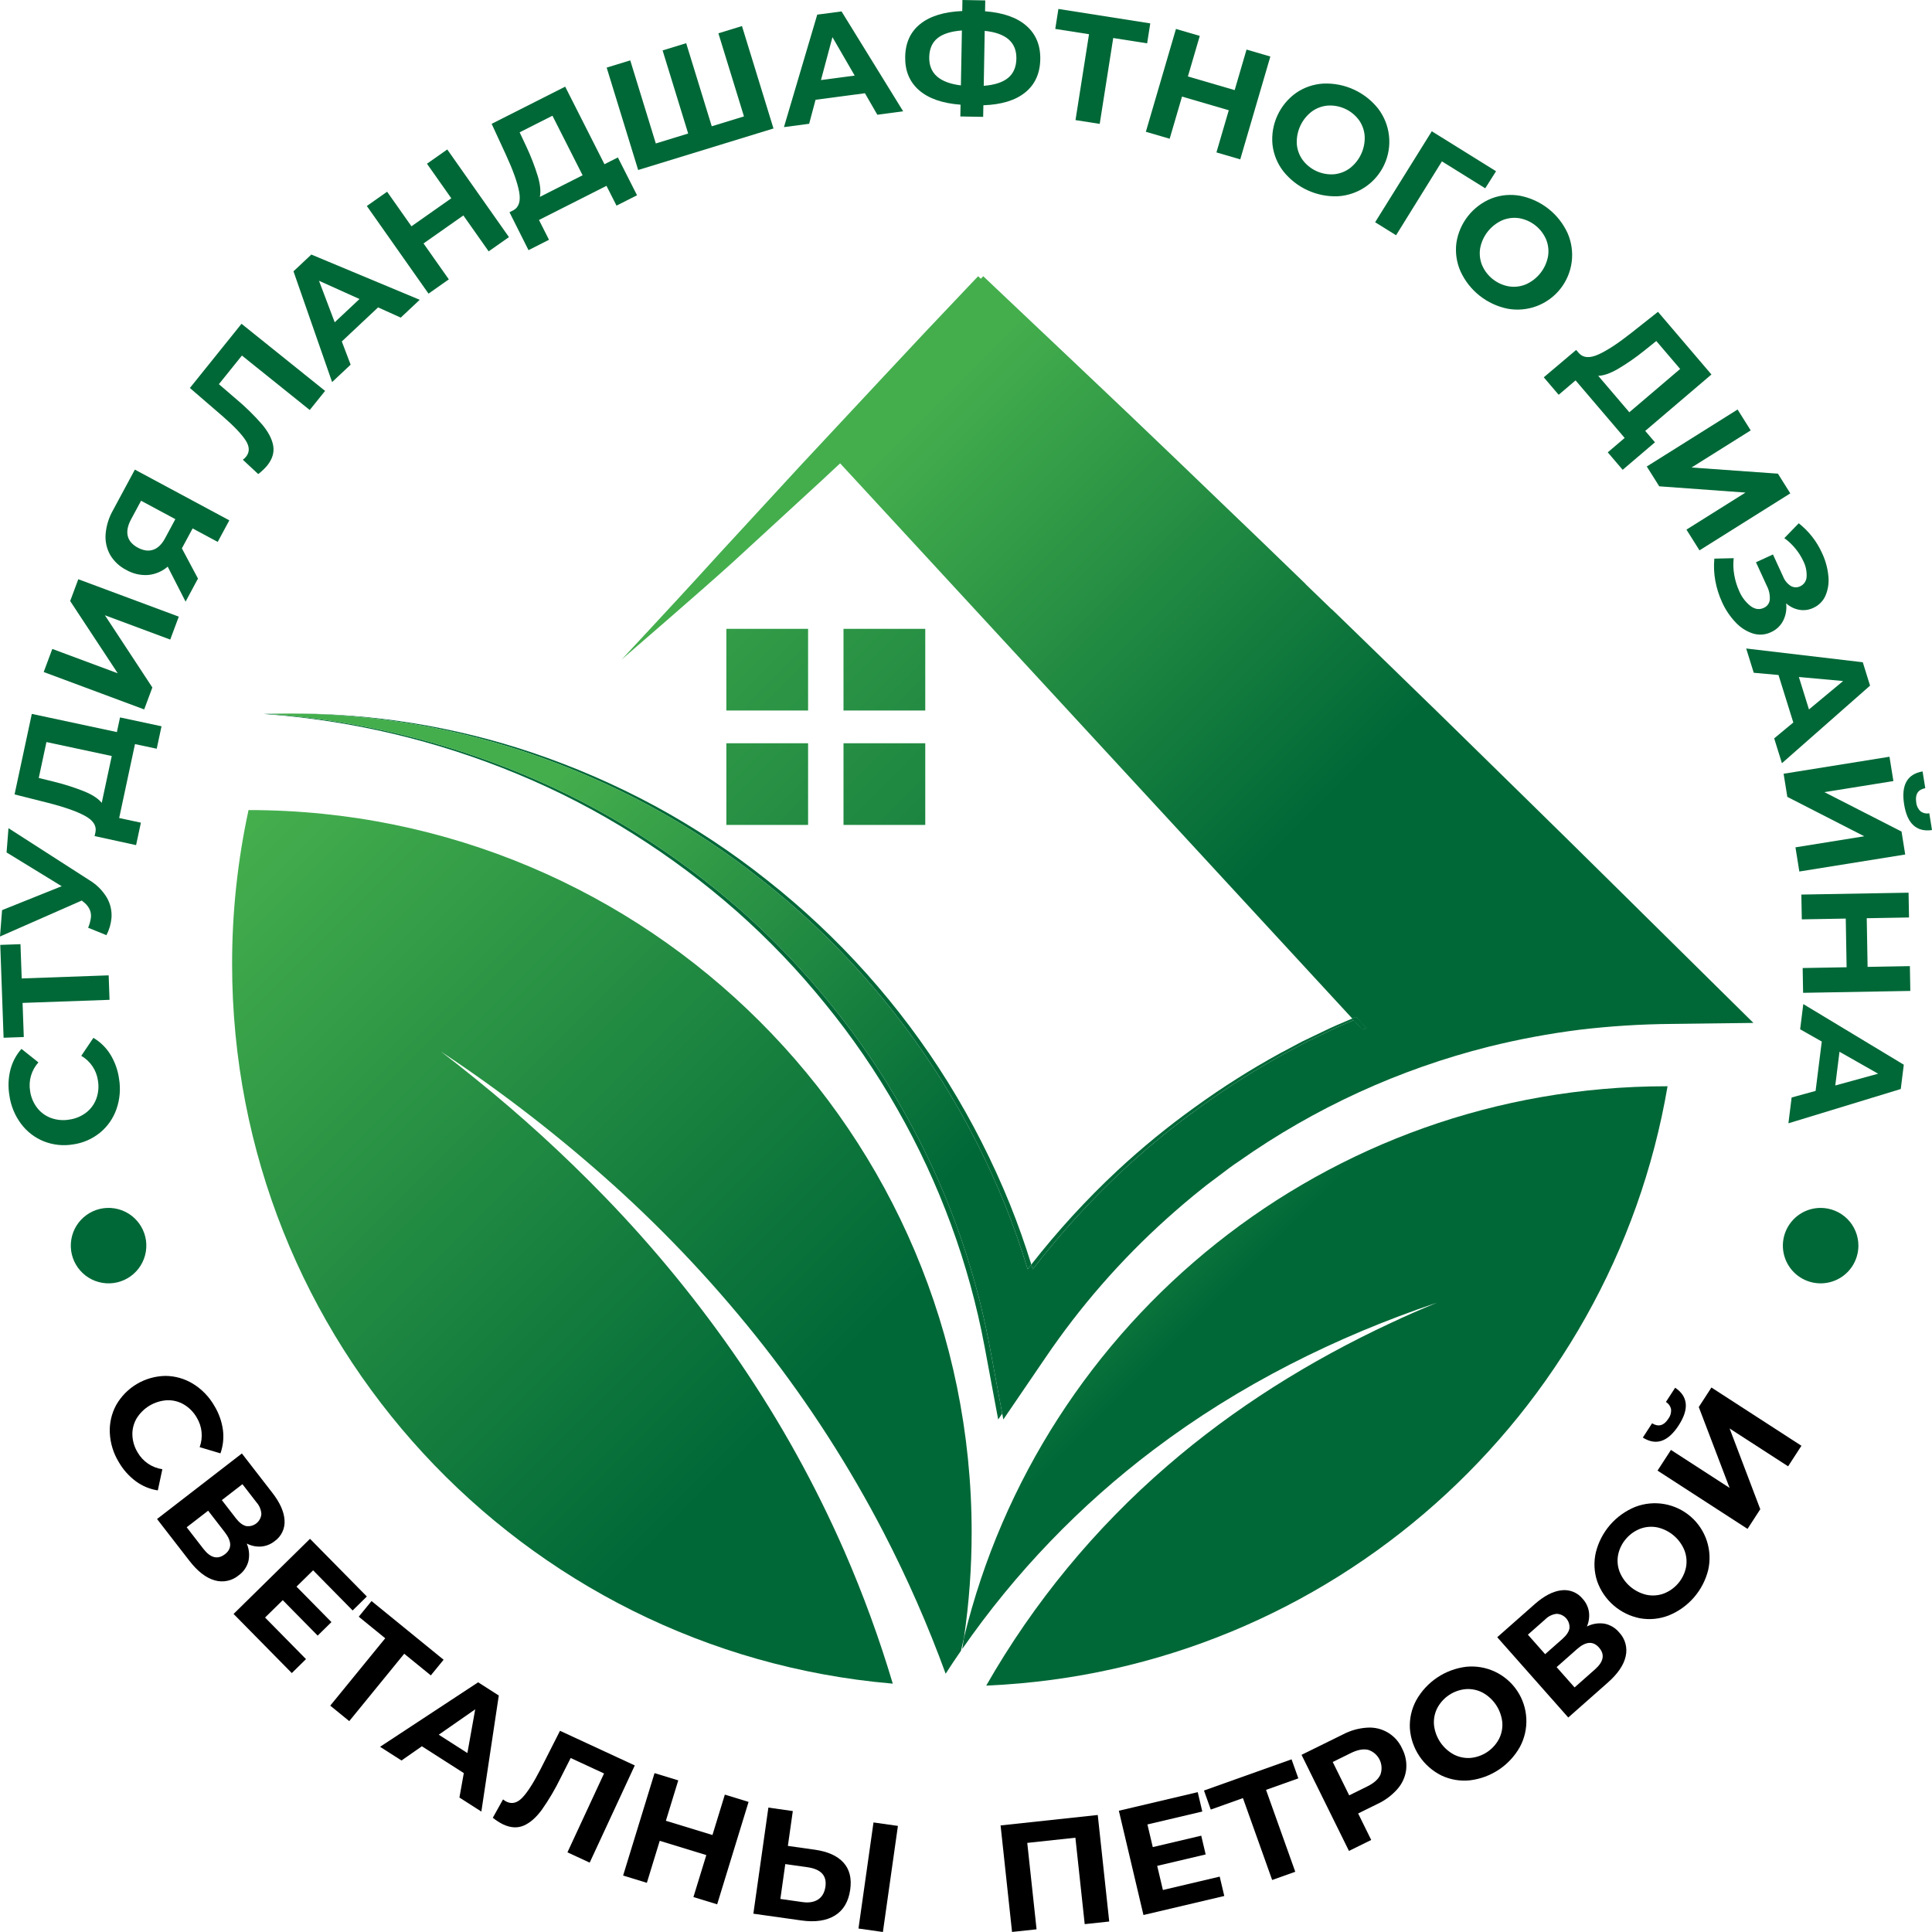 <svg width="162" height="162" viewBox="0 0 162 162" fill="none" xmlns="http://www.w3.org/2000/svg">
<g clip-path="url(#clip0_156_3898)">
<path fill-rule="evenodd" clip-rule="evenodd" d="M86.477 106.033C86.374 106.164 86.272 106.295 86.171 106.426C85.607 104.572 84.965 102.748 84.244 100.956C82.805 97.411 81.069 93.995 79.052 90.743C75.026 84.268 69.903 78.541 63.913 73.819C60.954 71.465 57.794 69.374 54.469 67.571C51.155 65.785 47.695 64.284 44.126 63.084C37.761 60.955 31.096 59.856 24.384 59.831C31.241 59.81 38.055 60.909 44.557 63.084C48.125 64.284 51.585 65.785 54.899 67.571C58.224 69.374 61.384 71.465 64.344 73.819C70.333 78.543 75.455 84.269 79.483 90.743C81.499 93.995 83.236 97.411 84.674 100.956C85.345 102.621 85.946 104.314 86.477 106.033Z" fill="#006837"/>
<path fill-rule="evenodd" clip-rule="evenodd" d="M114.591 86.237L114.216 86.3L113.513 85.538C113.615 85.495 113.72 85.452 113.824 85.407L114.591 86.237Z" fill="#006837"/>
<path fill-rule="evenodd" clip-rule="evenodd" d="M9.768 92.993C9.501 93.765 9.026 94.449 8.396 94.969C7.744 95.503 6.958 95.846 6.124 95.961C5.294 96.101 4.441 96.009 3.659 95.696C2.902 95.388 2.244 94.878 1.757 94.222C1.239 93.524 0.906 92.707 0.787 91.846C0.667 91.131 0.696 90.399 0.873 89.697C1.039 89.049 1.357 88.451 1.8 87.951L3.222 89.083C2.933 89.403 2.72 89.785 2.599 90.199C2.478 90.613 2.453 91.049 2.523 91.475C2.593 91.99 2.796 92.477 3.112 92.89C3.411 93.279 3.815 93.575 4.276 93.745C4.765 93.921 5.292 93.968 5.804 93.88C6.32 93.811 6.808 93.608 7.222 93.292C7.611 92.993 7.907 92.59 8.076 92.129C8.253 91.641 8.3 91.114 8.211 90.602C8.151 90.174 7.994 89.765 7.752 89.406C7.51 89.048 7.189 88.749 6.814 88.532L7.831 87.025C8.411 87.367 8.899 87.845 9.253 88.417C9.633 89.037 9.881 89.728 9.981 90.447C10.125 91.3 10.052 92.176 9.768 92.993Z" fill="#006837"/>
<path fill-rule="evenodd" clip-rule="evenodd" d="M1.717 79.17L1.82 82.044L9.112 81.784L9.185 83.836L1.893 84.095L1.995 86.956L0.301 87.016L0.022 79.231L1.717 79.17Z" fill="#006837"/>
<path fill-rule="evenodd" clip-rule="evenodd" d="M0.711 69.444L7.507 73.811C8.1 74.168 8.596 74.664 8.953 75.256C9.258 75.777 9.395 76.378 9.347 76.979C9.301 77.48 9.158 77.968 8.925 78.415L7.39 77.792C7.51 77.51 7.59 77.213 7.626 76.909C7.648 76.666 7.602 76.422 7.493 76.204C7.363 75.963 7.179 75.754 6.955 75.595L6.859 75.51L0 78.528L0.174 76.315L5.174 74.31L0.552 71.479L0.711 69.444Z" fill="#006837"/>
<path fill-rule="evenodd" clip-rule="evenodd" d="M7.098 66.372C7.777 66.657 8.254 66.974 8.53 67.321L9.371 63.393L3.894 62.222L3.25 65.234L4.523 65.546C5.4 65.76 6.26 66.036 7.098 66.372ZM10.065 60.156L13.544 60.9L13.141 62.781L11.319 62.393L9.992 68.592L11.814 68.982L11.411 70.864L7.934 70.107L8.009 69.756C8.105 69.225 7.8 68.771 7.092 68.392C6.385 68.014 5.337 67.65 3.95 67.301L1.221 66.612L2.667 59.861L9.801 61.385L10.065 60.156Z" fill="#006837"/>
<path fill-rule="evenodd" clip-rule="evenodd" d="M3.664 56.35L4.386 54.414L9.875 56.457L5.884 50.397L6.565 48.569L14.992 51.706L14.274 53.629L8.797 51.591L12.776 57.647L12.09 59.486L3.664 56.35Z" fill="#006837"/>
<path fill-rule="evenodd" clip-rule="evenodd" d="M10.71 44.934C10.804 45.339 11.088 45.669 11.563 45.925C12.023 46.171 12.449 46.23 12.839 46.1C13.23 45.97 13.563 45.649 13.84 45.136L14.703 43.531L11.829 41.988L10.99 43.547C10.71 44.067 10.617 44.53 10.71 44.934ZM11.309 39.377L19.229 43.631L18.256 45.439L16.151 44.309L15.251 45.982L16.601 48.514L15.561 50.447L14.062 47.514C13.597 47.914 13.02 48.159 12.409 48.214C11.774 48.255 11.14 48.107 10.588 47.79C10.025 47.507 9.555 47.068 9.235 46.525C8.941 45.996 8.809 45.393 8.855 44.79C8.913 44.087 9.123 43.404 9.472 42.79L11.309 39.377Z" fill="#006837"/>
<path fill-rule="evenodd" clip-rule="evenodd" d="M20.251 27.15L27.26 32.778L25.972 34.379L20.285 29.813L18.354 32.213L19.776 33.438C20.576 34.103 21.32 34.832 22.001 35.618C22.516 36.241 22.82 36.833 22.912 37.396C23.003 37.958 22.834 38.505 22.405 39.038C22.182 39.303 21.929 39.542 21.652 39.75L20.36 38.549C20.464 38.478 20.556 38.391 20.634 38.291C20.945 37.905 20.934 37.451 20.599 36.93C20.266 36.41 19.627 35.738 18.685 34.916L15.922 32.533L20.251 27.15Z" fill="#006837"/>
<path fill-rule="evenodd" clip-rule="evenodd" d="M30.144 25.073L26.747 23.543L28.066 27.024L30.144 25.073ZM31.703 25.775L28.661 28.631L29.401 30.579L27.847 32.038L24.609 22.75L26.106 21.344L35.194 25.138L33.603 26.633L31.703 25.775Z" fill="#006837"/>
<path fill-rule="evenodd" clip-rule="evenodd" d="M37.503 12.533L42.676 19.881L40.975 21.077L38.854 18.065L35.513 20.413L37.634 23.425L35.932 24.622L30.759 17.273L32.46 16.076L34.501 18.975L37.842 16.626L35.802 13.729L37.503 12.533Z" fill="#006837"/>
<path fill-rule="evenodd" clip-rule="evenodd" d="M45.104 14.801C45.308 15.508 45.362 16.078 45.265 16.511L48.852 14.697L46.323 9.704L43.572 11.095L44.13 12.281C44.514 13.097 44.84 13.939 45.104 14.801ZM51.809 13.202L53.416 16.373L51.696 17.243L50.855 15.583L45.194 18.446L46.034 20.106L44.316 20.976L42.721 17.797L43.041 17.635C43.515 17.377 43.677 16.854 43.528 16.065C43.378 15.278 43.004 14.236 42.404 12.938L41.225 10.384L47.391 7.266L50.685 13.77L51.809 13.202Z" fill="#006837"/>
<path fill-rule="evenodd" clip-rule="evenodd" d="M62.215 2.185L64.857 10.773L53.511 14.255L50.87 5.669L52.847 5.062L54.99 12.029L57.704 11.196L55.56 4.228L57.537 3.621L59.681 10.589L62.382 9.76L60.238 2.792L62.215 2.185Z" fill="#006837"/>
<path fill-rule="evenodd" clip-rule="evenodd" d="M71.666 6.338L69.801 3.116L68.839 6.713L71.666 6.338ZM72.524 7.818L68.385 8.367L67.848 10.379L65.735 10.659L68.527 1.227L70.564 0.957L75.731 9.334L73.566 9.622L72.524 7.818Z" fill="#006837"/>
<path fill-rule="evenodd" clip-rule="evenodd" d="M84.528 6.533C84.98 6.16 85.212 5.623 85.225 4.921C85.25 3.552 84.365 2.774 82.569 2.588L82.487 7.196C83.395 7.126 84.075 6.905 84.528 6.533ZM80.572 7.161L80.656 2.555C79.737 2.624 79.055 2.84 78.608 3.204C78.159 3.569 77.929 4.101 77.917 4.802C77.893 6.154 78.778 6.94 80.572 7.161ZM85.964 7.752C85.143 8.417 83.974 8.775 82.457 8.825L82.439 9.8L80.526 9.765L80.543 8.778C79.02 8.664 77.861 8.26 77.064 7.566C76.267 6.871 75.879 5.938 75.901 4.766C75.922 3.585 76.343 2.667 77.164 2.01C77.986 1.352 79.159 0.991 80.685 0.925L80.701 0L82.615 0.035L82.599 0.947C84.113 1.06 85.268 1.465 86.065 2.164C86.861 2.862 87.249 3.798 87.228 4.97C87.207 6.159 86.786 7.087 85.964 7.752Z" fill="#006837"/>
<path fill-rule="evenodd" clip-rule="evenodd" d="M96.188 3.634L93.345 3.188L92.212 10.388L90.182 10.07L91.315 2.869L88.485 2.425L88.748 0.751L96.451 1.961L96.188 3.634Z" fill="#006837"/>
<path fill-rule="evenodd" clip-rule="evenodd" d="M106.52 4.74L103.996 13.363L101.999 12.78L103.034 9.244L99.113 8.099L98.078 11.633L96.081 11.05L98.605 2.427L100.602 3.01L99.607 6.411L103.528 7.556L104.523 4.156L106.52 4.74Z" fill="#006837"/>
<path fill-rule="evenodd" clip-rule="evenodd" d="M111.842 14.614C112.328 14.572 112.793 14.397 113.185 14.107C113.596 13.79 113.923 13.378 114.14 12.907C114.356 12.436 114.456 11.92 114.429 11.402C114.394 10.916 114.225 10.449 113.939 10.053C113.638 9.651 113.241 9.331 112.785 9.121C112.328 8.912 111.826 8.82 111.325 8.854C110.839 8.895 110.374 9.071 109.982 9.361C109.572 9.678 109.244 10.089 109.028 10.561C108.811 11.032 108.712 11.548 108.738 12.066C108.773 12.552 108.943 13.019 109.228 13.414C109.529 13.816 109.926 14.136 110.382 14.346C110.839 14.556 111.341 14.648 111.842 14.614ZM107.601 14.354C107.099 13.703 106.786 12.927 106.697 12.11C106.62 11.278 106.764 10.441 107.113 9.682C107.462 8.922 108.004 8.268 108.686 7.784C109.364 7.319 110.158 7.051 110.979 7.008C111.855 6.973 112.726 7.145 113.522 7.51C114.319 7.876 115.017 8.424 115.561 9.11C116.064 9.771 116.378 10.556 116.469 11.382C116.56 12.207 116.425 13.042 116.078 13.796C115.731 14.551 115.185 15.197 114.499 15.665C113.813 16.134 113.012 16.408 112.182 16.457C111.307 16.492 110.436 16.319 109.64 15.954C108.843 15.589 108.145 15.04 107.601 14.354Z" fill="#006837"/>
<path fill-rule="evenodd" clip-rule="evenodd" d="M124.538 15.789L120.906 13.531L117.062 19.726L115.306 18.634L120.057 11.007L125.445 14.358L124.538 15.789Z" fill="#006837"/>
<path fill-rule="evenodd" clip-rule="evenodd" d="M126.528 24.015C127.01 24.09 127.504 24.03 127.953 23.841C128.427 23.629 128.843 23.306 129.165 22.9C129.487 22.493 129.705 22.015 129.802 21.505C129.883 21.025 129.829 20.532 129.645 20.08C129.448 19.619 129.138 19.213 128.744 18.902C128.35 18.59 127.884 18.382 127.389 18.296C126.907 18.222 126.414 18.282 125.964 18.471C125.49 18.683 125.075 19.006 124.753 19.412C124.431 19.819 124.212 20.297 124.115 20.806C124.034 21.287 124.089 21.78 124.272 22.232C124.469 22.694 124.779 23.099 125.173 23.41C125.567 23.722 126.033 23.93 126.528 24.015ZM122.469 22.761C122.135 22.01 122.014 21.182 122.12 20.367C122.244 19.541 122.582 18.761 123.101 18.106C123.62 17.451 124.301 16.943 125.078 16.634C125.847 16.342 126.682 16.269 127.49 16.421C128.349 16.594 129.155 16.967 129.842 17.511C130.529 18.054 131.078 18.752 131.443 19.547C131.776 20.308 131.895 21.145 131.788 21.969C131.681 22.792 131.352 23.571 130.836 24.222C130.321 24.873 129.637 25.372 128.86 25.666C128.082 25.959 127.24 26.035 126.422 25.887C125.563 25.714 124.757 25.341 124.07 24.797C123.383 24.254 122.835 23.556 122.469 22.761Z" fill="#006837"/>
<path fill-rule="evenodd" clip-rule="evenodd" d="M135.637 30.953C134.998 31.317 134.456 31.503 134.012 31.511L136.62 34.568L140.882 30.938L138.882 28.594L137.86 29.414C137.157 29.979 136.414 30.494 135.637 30.953ZM138.77 37.087L136.062 39.394L134.812 37.929L136.23 36.722L132.113 31.896L130.696 33.103L129.446 31.638L132.163 29.342L132.396 29.615C132.759 30.015 133.306 30.049 134.036 29.719C134.767 29.389 135.694 28.78 136.816 27.892L139.023 26.147L143.506 31.401L137.954 36.131L138.77 37.087Z" fill="#006837"/>
<path fill-rule="evenodd" clip-rule="evenodd" d="M145.698 34.338L146.798 36.088L141.838 39.201L149.08 39.717L150.118 41.37L142.504 46.148L141.411 44.409L146.36 41.303L139.129 40.778L138.084 39.116L145.698 34.338Z" fill="#006837"/>
<path fill-rule="evenodd" clip-rule="evenodd" d="M149.517 52.054C149.295 52.48 148.934 52.818 148.494 53.011C148.019 53.238 147.475 53.276 146.973 53.116C146.418 52.933 145.919 52.609 145.525 52.178C145.055 51.682 144.673 51.11 144.394 50.487C144.135 49.922 143.947 49.328 143.834 48.717C143.719 48.099 143.691 47.468 143.75 46.842L145.372 46.804C145.319 47.274 145.335 47.749 145.42 48.215C145.5 48.678 145.638 49.13 145.832 49.558C146.037 50.049 146.361 50.48 146.777 50.812C147.149 51.09 147.518 51.144 147.883 50.975C148.025 50.917 148.147 50.822 148.238 50.699C148.329 50.577 148.384 50.432 148.398 50.28C148.424 49.886 148.34 49.492 148.157 49.142L147.241 47.146L148.664 46.493L149.517 48.348C149.643 48.671 149.869 48.946 150.161 49.134C150.28 49.203 150.414 49.242 150.552 49.246C150.69 49.251 150.827 49.221 150.95 49.159C151.105 49.089 151.238 48.976 151.333 48.834C151.427 48.692 151.48 48.526 151.485 48.355C151.51 47.903 151.415 47.452 151.21 47.049C151.036 46.676 150.816 46.326 150.554 46.008C150.283 45.672 149.968 45.375 149.618 45.123L150.826 43.878C151.669 44.539 152.338 45.395 152.778 46.371C153.06 46.967 153.239 47.606 153.307 48.261C153.375 48.824 153.297 49.395 153.08 49.919C152.883 50.387 152.515 50.763 152.051 50.97C151.683 51.146 151.269 51.202 150.868 51.132C150.458 51.057 150.078 50.87 149.77 50.59C149.833 51.092 149.745 51.602 149.517 52.054Z" fill="#006837"/>
<path fill-rule="evenodd" clip-rule="evenodd" d="M151.684 59.487L154.548 57.105L150.837 56.767L151.684 59.487ZM150.37 60.582L149.129 56.599L147.053 56.412L146.419 54.377L156.196 55.531L156.807 57.491L149.416 63.997L148.767 61.913L150.37 60.582Z" fill="#006837"/>
<path fill-rule="evenodd" clip-rule="evenodd" d="M161.209 64.684L161.436 66.09C160.82 66.206 160.569 66.606 160.679 67.291C160.703 67.572 160.832 67.834 161.039 68.026C161.142 68.104 161.262 68.16 161.388 68.189C161.515 68.218 161.647 68.219 161.774 68.193L162 69.6C161.365 69.693 160.85 69.563 160.455 69.211C160.059 68.859 159.795 68.273 159.664 67.454C159.403 65.832 159.918 64.908 161.209 64.684ZM158.435 63.453L149.557 64.879L149.869 66.818L156.321 70.122L150.551 71.05L150.876 73.077L159.754 71.651L159.445 69.725L152.98 66.422L158.763 65.493L158.435 63.453Z" fill="#006837"/>
<path fill-rule="evenodd" clip-rule="evenodd" d="M160.182 83.09L151.192 83.249L151.155 81.17L154.84 81.105L154.769 77.024L151.083 77.089L151.045 75.01L160.035 74.853L160.073 76.931L156.528 76.994L156.6 81.074L160.145 81.011L160.182 83.09Z" fill="#006837"/>
<path fill-rule="evenodd" clip-rule="evenodd" d="M153.89 91.019L157.482 90.031L154.243 88.191L153.89 91.019ZM152.24 91.473L152.757 87.334L150.944 86.307L151.208 84.192L159.635 89.277L159.381 91.315L149.96 94.19L150.23 92.025L152.24 91.473Z" fill="#006837"/>
<path fill-rule="evenodd" clip-rule="evenodd" d="M9.208 120.155C9.168 119.339 9.353 118.528 9.744 117.81C10.16 117.08 10.759 116.472 11.482 116.044C12.205 115.617 13.027 115.385 13.867 115.371C14.685 115.375 15.486 115.603 16.183 116.03C16.924 116.485 17.538 117.12 17.969 117.874C18.348 118.492 18.594 119.182 18.693 119.9C18.779 120.563 18.707 121.236 18.484 121.865L16.742 121.345C16.89 120.939 16.945 120.506 16.902 120.076C16.86 119.647 16.721 119.233 16.497 118.864C16.239 118.413 15.869 118.035 15.422 117.769C14.999 117.521 14.514 117.396 14.024 117.411C13.505 117.439 13.002 117.591 12.555 117.855C12.108 118.119 11.732 118.488 11.459 118.928C11.21 119.351 11.085 119.836 11.1 120.326C11.119 120.845 11.272 121.35 11.544 121.793C11.761 122.168 12.059 122.489 12.417 122.732C12.776 122.975 13.185 123.133 13.613 123.195L13.233 124.971C12.567 124.869 11.936 124.608 11.393 124.209C10.81 123.776 10.322 123.227 9.96 122.597C9.509 121.859 9.25 121.019 9.208 120.155Z" fill="black"/>
<path fill-rule="evenodd" clip-rule="evenodd" d="M18.601 125.786L19.787 127.319C20.065 127.677 20.348 127.891 20.635 127.962C20.785 127.985 20.939 127.977 21.086 127.939C21.233 127.9 21.371 127.832 21.491 127.739C21.611 127.645 21.711 127.528 21.784 127.395C21.857 127.261 21.902 127.114 21.916 126.963C21.897 126.601 21.756 126.255 21.515 125.984L20.328 124.45L18.601 125.786ZM18.864 130.321C18.254 130.791 17.65 130.641 17.053 129.87L15.654 128.063L17.453 126.673L18.851 128.48C19.449 129.251 19.453 129.865 18.864 130.321ZM20.83 130.91C20.704 131.384 20.418 131.8 20.02 132.088C19.744 132.32 19.414 132.481 19.06 132.554C18.706 132.628 18.34 132.613 17.993 132.51C17.271 132.305 16.567 131.759 15.881 130.873L13.169 127.371L20.282 121.875L22.844 125.183C23.483 126.009 23.822 126.776 23.86 127.482C23.883 127.819 23.819 128.156 23.674 128.461C23.53 128.766 23.309 129.029 23.033 129.224C22.708 129.485 22.314 129.643 21.899 129.679C21.481 129.707 21.063 129.62 20.69 129.428C20.891 129.895 20.94 130.413 20.83 130.91Z" fill="black"/>
<path fill-rule="evenodd" clip-rule="evenodd" d="M25.658 139.118L24.468 140.289L19.585 135.331L25.994 129.03L30.76 133.868L29.569 135.039L26.254 131.672L24.862 133.04L27.791 136.014L26.637 137.148L23.709 134.175L22.226 135.632L25.658 139.118Z" fill="black"/>
<path fill-rule="evenodd" clip-rule="evenodd" d="M36.125 140.483L33.894 138.668L29.285 144.318L27.692 143.02L32.302 137.37L30.081 135.562L31.153 134.249L37.196 139.171L36.125 140.483Z" fill="black"/>
<path fill-rule="evenodd" clip-rule="evenodd" d="M39.191 146.994L39.847 143.329L36.79 145.457L39.191 146.994ZM38.891 148.676L35.375 146.427L33.666 147.619L31.869 146.47L40.093 141.063L41.824 142.17L40.362 151.902L38.523 150.726L38.891 148.676Z" fill="black"/>
<path fill-rule="evenodd" clip-rule="evenodd" d="M53.227 148.033L49.446 156.183L47.581 155.32L50.649 148.707L47.852 147.411L47.005 149.084C46.551 150.019 46.021 150.917 45.421 151.767C44.94 152.417 44.438 152.853 43.914 153.078C43.39 153.301 42.817 153.269 42.196 152.982C41.885 152.828 41.592 152.64 41.322 152.422L42.179 150.881C42.274 150.964 42.381 151.032 42.496 151.084C42.946 151.292 43.384 151.172 43.81 150.723C44.235 150.274 44.734 149.494 45.307 148.382L46.957 145.129L53.227 148.033Z" fill="black"/>
<path fill-rule="evenodd" clip-rule="evenodd" d="M62.769 151.091L60.135 159.679L58.145 159.07L59.225 155.55L55.319 154.354L54.24 157.876L52.249 157.267L54.884 148.678L56.873 149.286L55.835 152.674L59.74 153.868L60.779 150.481L62.769 151.091Z" fill="black"/>
<path fill-rule="evenodd" clip-rule="evenodd" d="M73.244 152.814L75.291 153.104L74.032 162L71.984 161.709L73.244 152.814ZM68.599 159.274C68.937 159.054 69.142 158.694 69.213 158.194C69.343 157.271 68.84 156.729 67.704 156.568L65.847 156.305L65.434 159.229L67.291 159.491C67.825 159.567 68.261 159.494 68.599 159.274ZM70.724 156.179C71.237 156.743 71.426 157.5 71.291 158.45C71.148 159.457 70.72 160.18 70.005 160.619C69.289 161.058 68.35 161.196 67.189 161.031L63.17 160.465L64.43 151.568L66.478 151.859L66.064 154.781L68.327 155.1C69.413 155.254 70.212 155.613 70.724 156.179Z" fill="black"/>
<path fill-rule="evenodd" clip-rule="evenodd" d="M92.048 152.188L93.009 161.121L90.954 161.341L90.173 154.094L86.137 154.528L86.917 161.775L84.861 161.995L83.9 153.064L92.048 152.188Z" fill="black"/>
<path fill-rule="evenodd" clip-rule="evenodd" d="M102.274 157.356L102.657 158.98L95.88 160.576L93.817 151.832L100.431 150.274L100.814 151.898L96.213 152.982L96.661 154.881L100.725 153.923L101.096 155.497L97.032 156.454L97.51 158.478L102.274 157.356Z" fill="black"/>
<path fill-rule="evenodd" clip-rule="evenodd" d="M108.868 149.117L106.158 150.082L108.609 156.949L106.672 157.639L104.222 150.773L101.524 151.734L100.954 150.138L108.298 147.521L108.868 149.117Z" fill="black"/>
<path fill-rule="evenodd" clip-rule="evenodd" d="M115.752 148.799C115.824 148.596 115.855 148.381 115.843 148.166C115.83 147.951 115.775 147.741 115.679 147.547C115.584 147.354 115.451 147.182 115.287 147.041C115.124 146.901 114.935 146.794 114.729 146.728C114.319 146.629 113.833 146.718 113.272 146.995L111.751 147.745L113.132 150.542L114.652 149.791C115.212 149.515 115.579 149.185 115.752 148.799ZM114.662 144.864C115.269 144.826 115.872 144.974 116.392 145.288C116.912 145.602 117.324 146.068 117.571 146.622C117.853 147.163 117.971 147.774 117.909 148.381C117.836 148.977 117.587 149.538 117.193 149.992C116.726 150.529 116.151 150.961 115.506 151.26L113.881 152.06L114.978 154.282L113.112 155.202L109.135 147.145L112.625 145.425C113.257 145.095 113.951 144.904 114.662 144.864Z" fill="black"/>
<path fill-rule="evenodd" clip-rule="evenodd" d="M125.698 145.802C125.917 145.367 126.01 144.879 125.967 144.394C125.91 143.879 125.73 143.385 125.441 142.954C125.152 142.523 124.763 142.169 124.307 141.921C123.874 141.697 123.387 141.598 122.901 141.635C122.401 141.681 121.92 141.851 121.502 142.131C121.085 142.41 120.744 142.79 120.511 143.235C120.292 143.671 120.199 144.158 120.242 144.643C120.298 145.159 120.478 145.653 120.767 146.084C121.056 146.515 121.446 146.869 121.902 147.117C122.335 147.341 122.821 147.44 123.308 147.404C123.808 147.357 124.289 147.187 124.707 146.907C125.124 146.627 125.465 146.247 125.698 145.802ZM123.26 149.281C122.443 149.369 121.617 149.23 120.873 148.88C120.123 148.51 119.484 147.95 119.018 147.256C118.552 146.563 118.277 145.759 118.219 144.925C118.178 144.105 118.363 143.288 118.754 142.566C119.182 141.802 119.785 141.15 120.513 140.662C121.24 140.175 122.073 139.866 122.943 139.76C123.77 139.677 124.604 139.82 125.356 140.173C126.107 140.527 126.749 141.078 127.212 141.768C127.675 142.457 127.941 143.26 127.983 144.089C128.025 144.918 127.84 145.743 127.449 146.476C127.021 147.24 126.419 147.893 125.691 148.38C124.963 148.868 124.13 149.176 123.26 149.281Z" fill="black"/>
<path fill-rule="evenodd" clip-rule="evenodd" d="M134.074 138.145C133.58 137.587 132.968 137.631 132.236 138.277L130.524 139.79L132.029 141.492L133.742 139.979C134.473 139.332 134.584 138.721 134.074 138.145ZM129.562 138.704L128.115 137.069L129.569 135.786C129.824 135.527 130.16 135.363 130.521 135.321C130.673 135.325 130.823 135.361 130.961 135.425C131.099 135.489 131.222 135.581 131.323 135.695C131.424 135.808 131.501 135.941 131.549 136.085C131.597 136.23 131.615 136.382 131.602 136.534C131.551 136.823 131.355 137.119 131.015 137.42L129.562 138.704ZM134.533 136.145C135.015 136.24 135.449 136.498 135.763 136.875C136.013 137.136 136.195 137.454 136.292 137.802C136.389 138.151 136.397 138.517 136.317 138.87C136.161 139.602 135.662 140.34 134.821 141.082L131.501 144.015L125.545 137.283L128.683 134.513C129.466 133.821 130.208 133.433 130.911 133.35C131.246 133.304 131.587 133.346 131.901 133.47C132.216 133.594 132.493 133.798 132.705 134.06C132.987 134.366 133.171 134.75 133.234 135.161C133.289 135.576 133.23 135.998 133.063 136.383C133.516 136.151 134.03 136.068 134.533 136.145Z" fill="black"/>
<path fill-rule="evenodd" clip-rule="evenodd" d="M141.366 131.459C141.463 130.981 141.424 130.486 141.255 130.029C141.065 129.546 140.761 129.117 140.369 128.777C139.976 128.438 139.508 128.198 139.003 128.079C138.526 127.977 138.03 128.009 137.571 128.172C137.1 128.348 136.681 128.639 136.352 129.019C136.022 129.398 135.793 129.854 135.686 130.345C135.59 130.822 135.628 131.317 135.797 131.773C135.987 132.256 136.291 132.686 136.683 133.025C137.076 133.365 137.544 133.605 138.05 133.724C138.526 133.826 139.022 133.794 139.482 133.631C139.953 133.455 140.372 133.164 140.701 132.784C141.03 132.405 141.259 131.949 141.366 131.459ZM139.931 135.454C139.165 135.754 138.331 135.838 137.521 135.695C136.7 135.536 135.936 135.163 135.304 134.616C134.672 134.069 134.195 133.366 133.92 132.577C133.664 131.796 133.627 130.96 133.815 130.16C134.027 129.31 134.437 128.523 135.01 127.861C135.584 127.2 136.306 126.683 137.118 126.353C137.894 126.055 138.736 125.974 139.554 126.117C140.373 126.261 141.137 126.624 141.765 127.168C142.393 127.712 142.861 128.416 143.12 129.205C143.378 129.994 143.417 130.839 143.233 131.649C143.021 132.498 142.612 133.286 142.038 133.947C141.465 134.608 140.742 135.125 139.931 135.454Z" fill="black"/>
<path fill-rule="evenodd" clip-rule="evenodd" d="M138.986 123.312L140.111 121.578L145.027 124.76L142.444 117.981L143.505 116.344L151.052 121.229L149.934 122.952L145.029 119.778L147.601 126.55L146.532 128.198L138.986 123.312ZM137.753 120.542C138.862 121.239 139.863 120.898 140.757 119.52C141.208 118.823 141.406 118.212 141.35 117.686C141.293 117.159 140.997 116.718 140.463 116.363L139.688 117.557C139.799 117.624 139.896 117.714 139.971 117.82C140.045 117.927 140.097 118.048 140.122 118.176C140.145 118.456 140.064 118.736 139.895 118.961C139.517 119.543 139.062 119.671 138.528 119.346L137.753 120.542Z" fill="black"/>
<path d="M12.228 104.961C12.512 103.237 11.344 101.61 9.618 101.326C7.893 101.042 6.264 102.209 5.979 103.933C5.695 105.658 6.864 107.285 8.59 107.569C10.315 107.853 11.944 106.685 12.228 104.961Z" fill="#006837"/>
<path fill-rule="evenodd" clip-rule="evenodd" d="M155.828 104.447C155.828 105.073 155.642 105.685 155.295 106.205C154.947 106.725 154.452 107.131 153.873 107.37C153.295 107.61 152.658 107.672 152.044 107.55C151.43 107.428 150.865 107.127 150.423 106.685C149.98 106.242 149.678 105.678 149.556 105.065C149.434 104.451 149.496 103.815 149.736 103.237C149.976 102.659 150.382 102.165 150.902 101.817C151.423 101.469 152.035 101.284 152.662 101.284C153.077 101.284 153.489 101.366 153.873 101.525C154.258 101.684 154.607 101.917 154.901 102.21C155.195 102.504 155.428 102.853 155.587 103.237C155.746 103.621 155.828 104.032 155.828 104.447Z" fill="#006837"/>
<path fill-rule="evenodd" clip-rule="evenodd" d="M115.44 54.742V54.744L115.083 54.398L115.44 54.742Z" fill="#006837"/>
<path fill-rule="evenodd" clip-rule="evenodd" d="M84.037 118.53L83.698 119.025L82.564 112.945C81.254 105.939 78.781 99.201 75.248 93.009C73.484 89.898 71.458 86.941 69.193 84.171C66.935 81.377 64.447 78.776 61.756 76.395C59.046 74.01 56.149 71.847 53.093 69.925C50.021 67.989 46.79 66.316 43.435 64.924C36.649 62.1 29.451 60.392 22.118 59.866C22.873 59.839 23.628 59.828 24.384 59.831C23.773 59.833 23.158 59.846 22.547 59.866C29.88 60.392 37.079 62.1 43.866 64.924C47.22 66.316 50.45 67.988 53.521 69.925C56.578 71.847 59.476 74.01 62.187 76.395C64.877 78.776 67.364 81.377 69.622 84.171C71.887 86.941 73.913 89.897 75.677 93.009C79.21 99.201 81.684 105.939 82.995 112.945L84.037 118.53Z" fill="#006837"/>
<path fill-rule="evenodd" clip-rule="evenodd" d="M114.591 86.236L114.216 86.299L113.512 85.537C113.496 85.543 113.482 85.55 113.465 85.556C112.813 85.83 112.167 86.105 111.534 86.414L109.629 87.326L107.765 88.317C105.299 89.669 102.92 91.174 100.642 92.822C98.358 94.457 96.182 96.237 94.127 98.151C91.397 100.7 88.88 103.467 86.6 106.425C86.561 106.294 86.52 106.163 86.477 106.032C88.674 103.221 91.088 100.586 93.697 98.151C95.753 96.238 97.93 94.458 100.213 92.822C102.49 91.173 104.869 89.669 107.334 88.317L109.2 87.326L111.103 86.414C111.737 86.105 112.385 85.83 113.035 85.556C113.156 85.507 113.273 85.457 113.391 85.406H113.393C113.496 85.361 113.599 85.318 113.701 85.273L113.824 85.406L114.591 86.236Z" fill="#006837"/>
<path fill-rule="evenodd" clip-rule="evenodd" d="M139.826 91.084C135.109 118.756 111.598 140.03 82.873 141.331C82.816 141.335 82.754 141.335 82.696 141.339C86.673 134.379 91.808 128.148 97.88 122.912C103.47 118.07 109.831 114.096 116.603 110.941C117.883 110.339 119.178 109.77 120.488 109.233C112.063 112.07 103.957 116.106 96.768 121.535C90.549 126.224 85.119 131.874 80.681 138.273C80.734 137.963 80.783 137.653 80.827 137.343C87.258 110.799 111.195 91.084 139.742 91.084H139.826Z" fill="url(#paint0_linear_156_3898)"/>
<path fill-rule="evenodd" clip-rule="evenodd" d="M81.474 128.488C81.474 131.451 81.258 134.411 80.827 137.343C80.739 137.701 80.659 138.06 80.575 138.423C80.136 139.056 79.706 139.697 79.294 140.343C77.814 136.286 76.076 132.328 74.09 128.492C71.233 122.992 67.875 117.767 64.057 112.884C60.259 108.038 56.05 103.528 51.478 99.404C46.928 95.308 42.081 91.555 36.976 88.176C37.95 88.92 38.912 89.678 39.86 90.451C43.647 93.503 47.245 96.784 50.632 100.275C54.847 104.617 58.681 109.314 62.091 114.313C65.473 119.284 68.388 124.556 70.799 130.063C72.377 133.682 73.733 137.393 74.861 141.175C74.83 141.171 74.799 141.171 74.768 141.167C43.779 138.48 19.462 112.499 19.462 80.835C19.459 76.495 19.921 72.167 20.84 67.925H20.858C54.335 67.925 81.474 95.04 81.474 128.488Z" fill="url(#paint1_linear_156_3898)"/>
<path d="M67.759 52.729H60.905V59.577H67.759V52.729Z" fill="url(#paint2_linear_156_3898)"/>
<path d="M77.584 52.729H70.729V59.577H77.584V52.729Z" fill="url(#paint3_linear_156_3898)"/>
<path d="M67.759 62.323H60.905V69.171H67.759V62.323Z" fill="url(#paint4_linear_156_3898)"/>
<path d="M77.584 62.323H70.729V69.171H77.584V62.323Z" fill="url(#paint5_linear_156_3898)"/>
<path fill-rule="evenodd" clip-rule="evenodd" d="M147.026 85.773L140.175 85.857C137.593 85.877 135.013 86.04 132.449 86.345C129.892 86.668 127.356 87.141 124.854 87.761C117.334 89.648 110.227 92.905 103.89 97.369C103.348 97.725 102.834 98.117 102.321 98.51C101.811 98.899 101.279 99.276 100.783 99.682C99.77 100.487 98.79 101.325 97.829 102.187C93.977 105.65 90.561 109.567 87.656 113.852L84.129 119.025L84.037 118.53L82.995 112.945C81.684 105.939 79.21 99.201 75.677 93.009C73.913 89.897 71.887 86.941 69.622 84.171C67.364 81.377 64.877 78.776 62.187 76.395C59.476 74.01 56.578 71.847 53.521 69.925C50.45 67.988 47.22 66.316 43.866 64.924C37.079 62.1 29.88 60.392 22.547 59.866C23.158 59.846 23.773 59.833 24.384 59.831C31.096 59.856 37.761 60.955 44.126 63.084C47.695 64.284 51.155 65.785 54.469 67.571C57.794 69.374 60.954 71.465 63.913 73.819C69.903 78.541 75.026 84.268 79.052 90.743C81.069 93.995 82.805 97.411 84.244 100.956C84.966 102.749 85.608 104.572 86.171 106.426C86.272 106.295 86.374 106.164 86.477 106.033C86.52 106.164 86.561 106.295 86.6 106.426C88.88 103.468 91.397 100.701 94.127 98.151C96.183 96.238 98.359 94.458 100.642 92.823C102.92 91.174 105.299 89.67 107.765 88.318L109.629 87.326L111.534 86.415C112.168 86.105 112.813 85.831 113.466 85.556C113.482 85.55 113.496 85.544 113.513 85.538L114.216 86.3L114.591 86.237L113.824 85.407L113.701 85.273C113.599 85.319 113.496 85.362 113.394 85.407H113.392L70.446 38.851L68.874 40.316L61.436 47.152C58.947 49.418 52.139 55.288 52.139 55.288C52.139 55.288 56.88 50.196 58.568 48.342C59.148 47.709 59.722 47.076 60.298 46.443L67.143 39.015L74.034 31.631L77.486 27.942L80.957 24.277L82.017 23.162L82.243 23.375L82.446 23.162L83.625 24.277C88.554 28.954 93.51 33.606 98.409 38.314L102.946 42.674L105.758 45.374L109.461 48.953V48.967L111.667 51.098V51.081L113.088 52.458L115.083 54.398L115.44 54.744L119.781 58.965L120.398 59.561L127.675 66.69C132.533 71.439 137.354 76.227 142.191 80.998L147.026 85.773Z" fill="url(#paint6_linear_156_3898)"/>
<path fill-rule="evenodd" clip-rule="evenodd" d="M114.591 86.236L114.216 86.299L113.512 85.537L113.391 85.406H113.393C113.496 85.361 113.598 85.318 113.701 85.273L113.824 85.406L114.591 86.236Z" fill="url(#paint7_linear_156_3898)"/>
</g>
<defs>
<linearGradient id="paint0_linear_156_3898" x1="105.926" y1="110.881" x2="84.267" y2="89.203" gradientUnits="userSpaceOnUse">
<stop stop-color="#006837"/>
<stop offset="0.13" stop-color="#006837"/>
<stop offset="0.97" stop-color="#44AE4D"/>
<stop offset="1" stop-color="#44AE4D"/>
</linearGradient>
<linearGradient id="paint1_linear_156_3898" x1="72.473" y1="126.647" x2="16.409" y2="70.533" gradientUnits="userSpaceOnUse">
<stop stop-color="#006837"/>
<stop offset="0.13" stop-color="#006837"/>
<stop offset="0.97" stop-color="#44AE4D"/>
<stop offset="1" stop-color="#44AE4D"/>
</linearGradient>
<linearGradient id="paint2_linear_156_3898" x1="104.845" y1="96.63" x2="46.9" y2="38.633" gradientUnits="userSpaceOnUse">
<stop stop-color="#006837"/>
<stop offset="0.13" stop-color="#006837"/>
<stop offset="0.97" stop-color="#44AE4D"/>
<stop offset="1" stop-color="#44AE4D"/>
</linearGradient>
<linearGradient id="paint3_linear_156_3898" x1="109.757" y1="91.722" x2="51.812" y2="33.725" gradientUnits="userSpaceOnUse">
<stop stop-color="#006837"/>
<stop offset="0.13" stop-color="#006837"/>
<stop offset="0.97" stop-color="#44AE4D"/>
<stop offset="1" stop-color="#44AE4D"/>
</linearGradient>
<linearGradient id="paint4_linear_156_3898" x1="100.044" y1="101.428" x2="42.098" y2="43.43" gradientUnits="userSpaceOnUse">
<stop stop-color="#006837"/>
<stop offset="0.13" stop-color="#006837"/>
<stop offset="0.97" stop-color="#44AE4D"/>
<stop offset="1" stop-color="#44AE4D"/>
</linearGradient>
<linearGradient id="paint5_linear_156_3898" x1="104.956" y1="96.52" x2="47.011" y2="38.523" gradientUnits="userSpaceOnUse">
<stop stop-color="#006837"/>
<stop offset="0.13" stop-color="#006837"/>
<stop offset="0.97" stop-color="#44AE4D"/>
<stop offset="1" stop-color="#44AE4D"/>
</linearGradient>
<linearGradient id="paint6_linear_156_3898" x1="100.354" y1="88.373" x2="60.816" y2="48.801" gradientUnits="userSpaceOnUse">
<stop stop-color="#006837"/>
<stop offset="0.13" stop-color="#006837"/>
<stop offset="0.97" stop-color="#44AE4D"/>
<stop offset="1" stop-color="#44AE4D"/>
</linearGradient>
<linearGradient id="paint7_linear_156_3898" x1="114.77" y1="86.598" x2="61.948" y2="33.728" gradientUnits="userSpaceOnUse">
<stop stop-color="#006837"/>
<stop offset="0.13" stop-color="#006837"/>
<stop offset="0.97" stop-color="#44AE4D"/>
<stop offset="1" stop-color="#44AE4D"/>
</linearGradient>
<clipPath id="clip0_156_3898">
<rect width="162" height="162" fill="white"/>
</clipPath>
</defs>
</svg>
